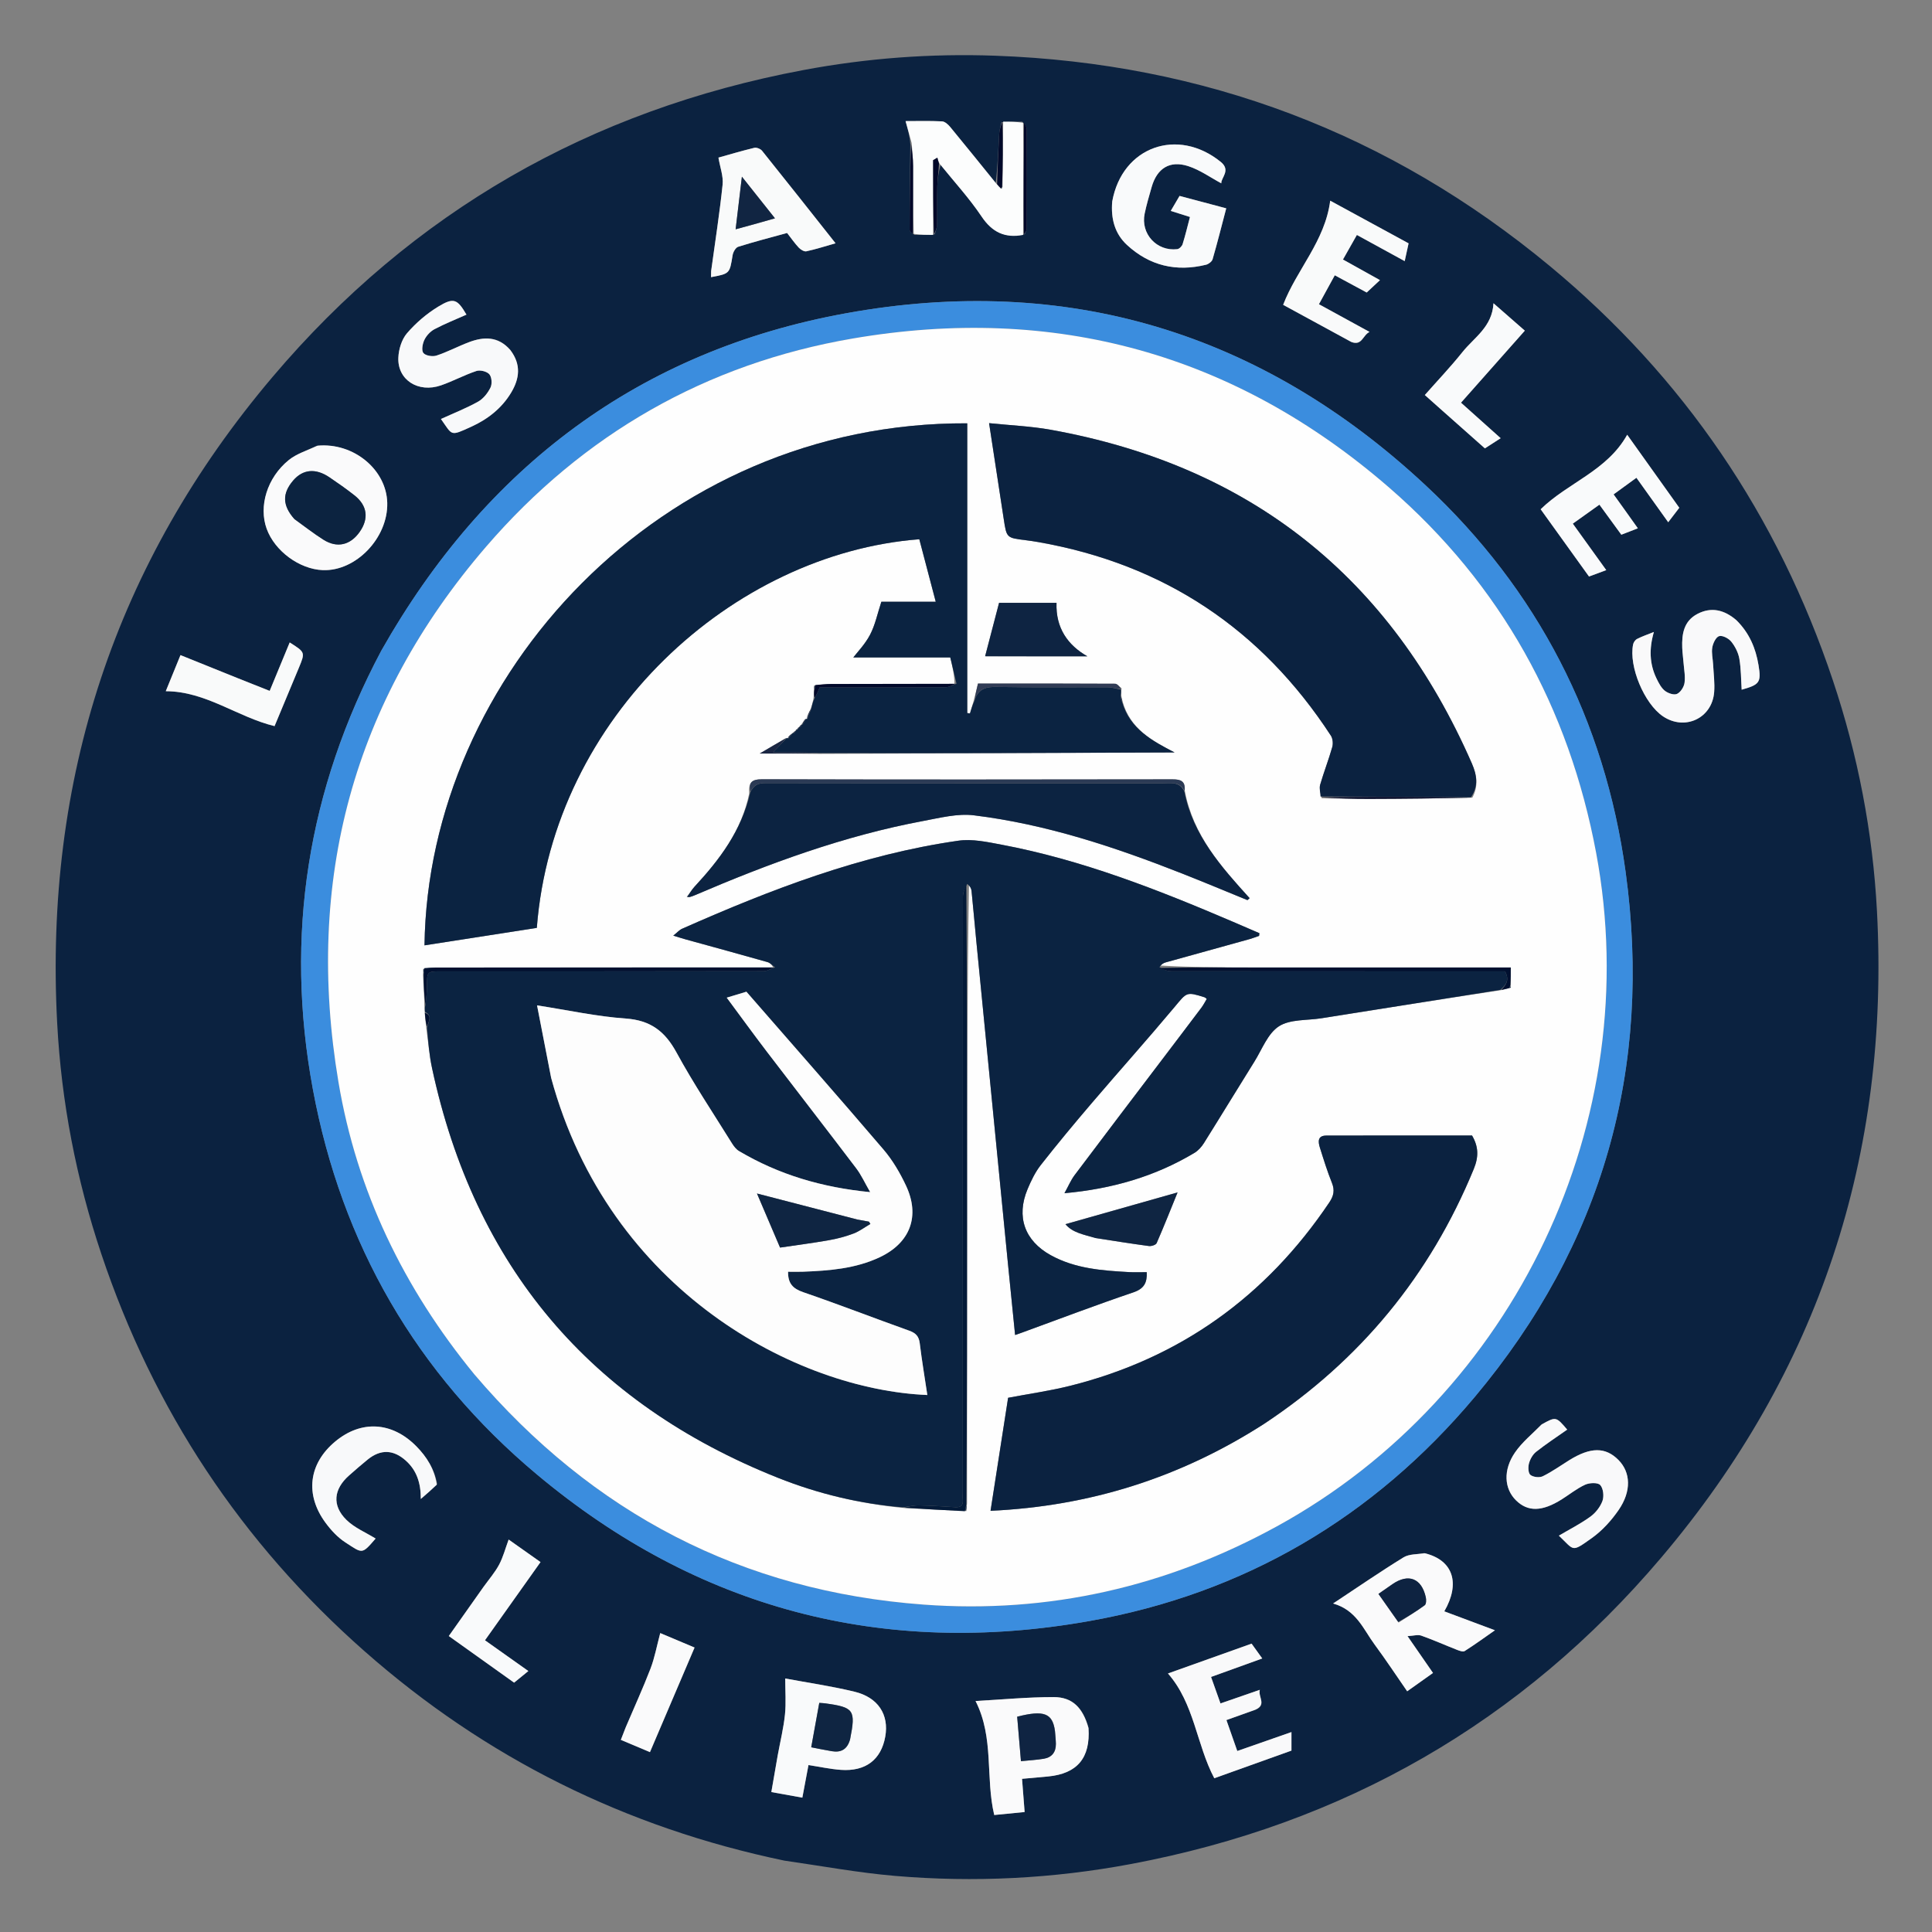 <svg version="1.1" id="Layer_1" xmlns="http://www.w3.org/2000/svg" xmlns:xlink="http://www.w3.org/1999/xlink" x="0px" y="0px" width="100%" viewBox="0 0 905 905" enable-background="new 0 0 905 905" xml:space="preserve">

<rect x="0" y="0" width="905" height="905" fill="#808080" stroke="none"/>

<path fill="#CE0E2D" opacity="1" stroke="none" d=" M3,687   C3,458.876 3,231.252 3,3.314   C302.952,3.314 602.662,3.314 902.686,3.314   C902.686,302.952 902.686,602.661 902.686,902.685   C603.048,902.685 303.339,902.685 3,902.685   C3,831.006 3,759.253 3,687  M367.851,871.68   C384.989,874.08 402.061,877.254 419.279,878.721   C456.294,881.876 493.169,880.022 529.736,873.163   C629.431,854.462 712.779,806.781 778.233,729.537   C852.085,642.383 885.274,540.941 879.219,426.771   C877.258,389.797 870.299,353.737 858.556,318.67   C832.737,241.572 788.709,176.658 726.147,124.763   C650.857,62.312 563.959,29.621 466.197,26.099   C435.977,25.011 405.943,27.25 376.189,32.843   C276.504,51.582 193.164,99.266 127.717,176.519   C53.87,263.687 20.719,365.139 26.786,479.303   C28.75,516.277 35.73,552.33 47.468,587.4   C71.913,660.432 113.003,722.571 170.787,773.5   C227.5,823.485 293.007,856.053 367.851,871.68  z" data-index="1" style="opacity: 1; stroke-width: 2px; stroke: rgb(13, 153, 255); visibility: hidden;"/>
<path fill="#0B2240" opacity="1" stroke="none" d=" M367.441,871.57   C293.007,856.053 227.5,823.485 170.787,773.5   C113.003,722.571 71.913,660.432 47.468,587.4   C35.73,552.33 28.75,516.277 26.786,479.303   C20.719,365.139 53.87,263.687 127.717,176.519   C193.164,99.266 276.504,51.582 376.189,32.843   C405.943,27.25 435.977,25.011 466.197,26.099   C563.959,29.621 650.857,62.312 726.147,124.763   C788.709,176.658 832.737,241.572 858.556,318.67   C870.299,353.737 877.258,389.797 879.219,426.771   C885.274,540.941 852.085,642.383 778.233,729.537   C712.779,806.781 629.431,854.462 529.736,873.163   C493.169,880.022 456.294,881.876 419.279,878.721   C402.061,877.254 384.989,874.08 367.441,871.57  M437.857,109.752   C438.237,108.247 438.913,106.748 438.945,105.236   C439.074,99.246 438.886,93.248 439.047,87.26   C439.14,83.82 439.678,80.393 440.626,77.245   C447.068,85.257 454.076,92.89 459.781,101.396   C464.747,108.801 470.741,111.69 479.971,109.736   C480.311,108.877 480.945,108.019 480.949,107.158   C481.012,91.602 481.028,76.047 480.945,60.492   C480.939,59.357 480.104,58.226 478.79,56.992   C475.832,56.991 472.875,56.989 469.149,57.226   C468.766,59.063 468.145,60.887 468.041,62.739   C467.609,70.489 467.332,78.248 466.404,85.694   C459.313,76.939 452.259,68.152 445.087,59.464   C444.125,58.298 442.599,56.918 441.272,56.851   C435.565,56.563 429.834,56.728 424.189,56.728   C425.235,60.492 426.138,63.743 426.427,67.566   C426.295,80.946 426.137,94.325 426.101,107.706   C426.099,108.437 427.102,109.172 428.462,110.04   C431.341,110.031 434.221,110.022 437.857,109.752  M178.489,305.013   C144.119,369.747 133.211,438.326 146.564,510.285   C160.001,582.699 195.021,643.392 251.461,690.642   C326.696,753.625 413.619,776.476 510.089,759.38   C582.775,746.499 643.448,710.864 690.863,654.314   C750.63,583.034 774.118,500.439 761.48,408.399   C751.717,337.295 720.284,276.295 667.782,227.327   C590.927,155.645 499.54,127.985 396.31,146.74   C299.46,164.336 227.34,218.713 178.489,305.013  M667.073,727.514   C663.839,728.129 660.083,727.895 657.463,729.507   C646.64,736.165 636.161,743.383 624.46,751.119   C635.45,754.244 638.668,763.263 643.897,770.333   C649.174,777.469 654.063,784.892 659.16,792.245   C663.51,789.154 667.291,786.469 671.252,783.655   C667.44,778.145 663.777,772.852 659.316,766.406   C662.093,766.26 664.14,765.599 665.753,766.168   C671.391,768.16 676.862,770.618 682.436,772.8   C683.59,773.251 685.302,773.895 686.09,773.396   C690.773,770.429 695.26,767.153 700.27,763.663   C691.776,760.489 684.189,757.653 676.548,754.798   C684.199,741.53 680.65,730.814 667.073,727.514  M148.367,208.825   C143.956,211.01 138.97,212.488 135.244,215.517   C125.064,223.793 121.115,237.194 124.911,247.682   C128.678,258.092 140.237,266.624 151.165,267.061   C166.699,267.683 181.766,251.997 181.399,235.582   C181.052,220.021 165.669,207.185 148.367,208.825  M520.966,94.736   C520.314,102.446 522.182,109.458 527.928,114.759   C538.493,124.505 551.004,127.434 564.931,124.01   C566.129,123.716 567.699,122.523 568.015,121.435   C570.27,113.649 572.244,105.782 574.401,97.589   C566.828,95.574 559.687,93.673 552.533,91.77   C551.043,94.31 549.812,96.408 548.411,98.797   C551.592,99.802 554.375,100.682 557.411,101.642   C556.23,106.108 555.242,110.298 553.953,114.393   C553.648,115.361 552.397,116.604 551.464,116.713   C541.84,117.84 534.207,109.507 536.193,100.042   C537.079,95.818 538.298,91.657 539.498,87.506   C541.998,78.858 547.938,75.031 556.549,77.803   C562.109,79.593 567.084,83.203 572.088,85.872   C571.88,83.294 576.736,79.807 571.832,75.835   C551.659,59.499 525.642,68.667 520.966,94.736  M509.836,809.092   C507.214,799.929 502.369,794.967 493.568,794.962   C481.382,794.955 469.195,796.133 456.974,796.805   C465.756,814.071 461.544,832.659 465.727,850.201   C470.385,849.743 475.084,849.281 479.959,848.801   C479.535,843.348 479.154,838.438 478.751,833.252   C483.075,832.861 487.022,832.525 490.964,832.144   C504.573,830.829 510.824,823.516 509.836,809.092  M364.232,822.633   C363.277,828.141 362.322,833.649 361.316,839.451   C366.454,840.377 371.108,841.216 375.84,842.069   C376.854,836.673 377.765,831.829 378.71,826.801   C384.067,827.619 388.953,828.702 393.892,829.053   C405.491,829.878 412.744,824.291 414.676,813.492   C416.509,803.243 411.393,795.12 400.252,792.432   C389.317,789.795 378.136,788.175 367.817,786.249   C367.817,792.111 368.259,797.656 367.701,803.098   C367.058,809.374 365.533,815.559 364.232,822.633  M333.062,127.387   C333.062,128.183 333.062,128.979 333.062,129.824   C341.883,128.196 341.788,128.181 343.169,119.569   C343.404,118.1 344.582,115.977 345.78,115.599   C353.334,113.22 361.016,111.248 368.693,109.132   C370.643,111.625 372.25,113.966 374.173,116.01   C375.035,116.926 376.68,117.945 377.709,117.721   C382.201,116.743 386.597,115.326 391.399,113.962   C379.726,99.221 368.416,84.878 356.981,70.637   C356.257,69.735 354.4,68.985 353.331,69.244   C347.246,70.715 341.242,72.514 336.539,73.83   C337.303,78.403 338.897,82.548 338.488,86.484   C337.098,99.868 335.001,113.179 333.062,127.387  M238.851,163.708   C233.363,157.461 226.647,157.648 219.653,160.296   C214.528,162.237 209.645,164.857 204.454,166.563   C202.631,167.162 199.333,166.638 198.316,165.354   C197.344,164.128 197.923,160.982 198.81,159.162   C199.776,157.181 201.598,155.219 203.545,154.192   C208.405,151.629 213.547,149.6 218.507,147.388   C214.231,140.12 212.601,139.176 205.236,143.663   C199.815,146.966 194.763,151.312 190.629,156.123   C188.146,159.014 186.752,163.651 186.596,167.572   C186.181,177.999 195.95,184.192 206.579,180.51   C212.221,178.555 217.536,175.644 223.199,173.775   C224.943,173.199 228.105,173.997 229.243,175.336   C230.377,176.671 230.589,179.867 229.765,181.537   C228.499,184.108 226.4,186.784 223.949,188.15   C218.324,191.285 212.274,193.656 206.544,196.27   C212.081,204.025 210.654,204.489 220.798,199.868   C228.463,196.377 235.057,191.251 239.473,183.85   C243.349,177.352 244.236,170.769 238.851,163.708  M813.138,290.292   C807.69,285.668 801.656,284.153 795.118,287.575   C788.727,290.92 787.762,296.999 788.004,303.443   C788.091,305.77 788.431,308.087 788.608,310.413   C788.847,313.568 789.517,316.794 789.081,319.859   C788.805,321.796 787.213,324.294 785.537,325.055   C784.107,325.705 781.311,324.74 779.854,323.572   C778.136,322.194 776.987,319.937 775.979,317.872   C772.636,311.026 772.442,303.851 774.724,296.03   C771.666,297.264 769.174,298.106 766.857,299.29   C766.005,299.725 765.191,300.889 764.994,301.851   C762.888,312.134 770.203,329.619 778.976,335.543   C789.187,342.438 802.001,336.49 802.957,324.209   C803.29,319.928 802.691,315.571 802.47,311.251   C802.334,308.592 801.64,305.856 802.075,303.305   C802.416,301.306 803.778,298.423 805.289,297.977   C806.851,297.515 809.747,299.035 810.972,300.561   C812.783,302.817 814.263,305.735 814.754,308.567   C815.583,313.358 815.529,318.303 815.84,323.075   C824.244,320.708 825.081,319.694 823.732,311.553   C822.428,303.678 819.462,296.526 813.138,290.292  M721.92,667.391   C717.794,671.675 713.018,675.511 709.688,680.343   C704,688.596 704.609,697.359 710.147,702.81   C715.686,708.263 722.365,708.132 731.564,702.336   C735.224,700.03 738.648,697.237 742.542,695.464   C744.572,694.54 748.454,694.382 749.589,695.624   C751.029,697.2 751.429,700.873 750.642,703.052   C749.625,705.865 747.413,708.678 744.963,710.449   C740.287,713.828 735.078,716.469 730.216,719.342   C737.589,726.325 735.96,727.34 745.579,720.522   C750.476,717.051 754.792,712.287 758.215,707.312   C764.288,698.484 763.85,689.711 758.166,683.93   C752.089,677.748 745.039,677.777 735.029,684.021   C730.938,686.573 726.984,689.408 722.676,691.517   C721.127,692.276 718.191,691.943 716.873,690.883   C715.828,690.043 715.751,687.188 716.215,685.493   C716.759,683.504 717.974,681.322 719.564,680.068   C724.266,676.359 729.295,673.067 734.118,669.666   C728.868,663.521 728.868,663.521 721.92,667.391  M588.36,800.786   C593.471,798.485 589.231,794.897 590.131,791.555   C583.64,793.803 577.761,795.839 571.706,797.935   C570.16,793.592 568.783,789.725 567.289,785.527   C575.353,782.617 583.119,779.814 591.269,776.872   C589.433,774.317 587.845,772.107 586.276,769.924   C572.829,774.721 559.867,779.346 547.104,783.9   C559.529,798.096 560.401,817.068 568.801,832.976   C580.848,828.661 593.011,824.304 604.948,820.029   C604.948,817.022 604.948,814.407 604.948,811.348   C596.272,814.378 588.02,817.261 579.572,820.212   C577.807,815.181 576.181,810.548 574.488,805.727   C579.184,804.036 583.394,802.521 588.36,800.786  M633.258,160.31   C638.033,162.109 638.329,157 641.52,155.483   C633.315,150.991 625.646,146.792 617.82,142.507   C620.404,137.788 622.781,133.446 625.245,128.948   C630.438,131.75 635.37,134.411 640.205,137.02   C642.284,135.076 644.185,133.298 646.41,131.218   C640.405,127.874 634.814,124.761 629.08,121.568   C631.343,117.573 633.429,113.888 635.597,110.059   C643.257,114.25 650.451,118.187 657.999,122.318   C658.687,119.17 659.239,116.638 659.818,113.989   C647.282,107.167 635.027,100.497 623.107,94.01   C620.668,112.986 607.396,126.258 601.062,142.794   C611.593,148.535 622.088,154.256 633.258,160.31  M760.464,238.014   C758.947,235.899 757.43,233.784 755.851,231.583   C759.576,228.871 762.929,226.43 766.546,223.798   C771.505,230.736 776.362,237.532 781.434,244.629   C783.447,242.001 785.037,239.926 786.623,237.856   C778.304,226.195 770.246,214.898 762.22,203.646   C752.819,220.564 734.429,226.074 721.684,238.552   C729.19,248.991 736.733,259.483 744.334,270.057   C747.086,269.036 749.521,268.132 752.413,267.059   C747.052,259.614 741.965,252.548 736.743,245.294   C741.051,242.219 745.065,239.354 749.209,236.396   C752.77,241.282 756.077,245.819 759.47,250.474   C762.153,249.431 764.536,248.505 767.209,247.467   C764.919,244.251 762.903,241.42 760.464,238.014  M204.761,695.135   C203.511,688.163 199.92,682.453 195.048,677.504   C183.653,665.932 169.169,665.11 157.002,675.262   C144.567,685.637 142.743,700.139 152.548,713.383   C155.083,716.808 158.168,720.148 161.702,722.448   C169.912,727.79 169.416,728.263 175.95,720.7   C171.413,717.878 166.044,715.684 162.232,711.915   C155.413,705.174 156.284,697.533 163.503,691.161   C166.373,688.627 169.258,686.105 172.23,683.693   C178.323,678.749 184.355,678.989 190.192,684.285   C195.149,688.783 197.126,694.563 197.126,702.158   C200.043,699.632 202.251,697.721 204.761,695.135  M675.894,192.586   C682.453,198.403 689.012,204.219 695.564,210.029   C698.115,208.384 700.313,206.967 702.951,205.266   C696.626,199.603 690.601,194.208 684.374,188.632   C694.458,177.249 704.325,166.112 714.268,154.888   C709.318,150.56 704.779,146.592 699.587,142.053   C699.002,153.145 690.528,158.063 685.053,164.919   C679.51,171.86 673.36,178.317 667.425,185.044   C670.406,187.696 672.887,189.904 675.894,192.586  M111.03,317.54   C102.283,314.017 93.537,310.495 84.543,306.873   C82.101,312.862 79.819,318.457 77.651,323.773   C96.579,323.861 111.152,335.89 128.61,340.127   C132.361,331.13 136.198,321.961 140.007,312.781   C143.003,305.561 142.987,305.554 135.702,300.945   C132.604,308.443 129.53,315.884 126.329,323.63   C121.256,321.62 116.496,319.734 111.03,317.54  M226.216,743.706   C220.956,751.161 215.696,758.615 210.228,766.364   C220.555,773.734 230.643,780.934 240.82,788.198   C243.101,786.339 245.128,784.688 247.493,782.76   C240.596,777.87 234.023,773.21 227.174,768.354   C235.94,756.011 244.534,743.912 253.195,731.717   C247.734,727.86 242.776,724.358 238.265,721.172   C236.702,725.401 235.679,729.395 233.794,732.929   C231.854,736.566 229.072,739.755 226.216,743.706  M292.992,809.444   C292.292,811.232 291.592,813.02 290.819,814.993   C295.568,816.997 299.923,818.834 304.453,820.745   C311.498,804.23 318.327,788.222 325.354,771.75   C319.479,769.276 313.866,766.912 309.274,764.978   C307.654,771.035 306.675,776.527 304.711,781.641   C301.199,790.789 297.095,799.709 292.992,809.444  z" data-index="2" style="opacity: 1;"/>
<path fill="#3B8DDE" opacity="1" stroke="none" d=" M178.666,304.688   C227.34,218.713 299.46,164.336 396.31,146.74   C499.54,127.985 590.927,155.645 667.782,227.327   C720.284,276.295 751.717,337.295 761.48,408.399   C774.118,500.439 750.63,583.034 690.863,654.314   C643.448,710.864 582.775,746.499 510.089,759.38   C413.619,776.476 326.696,753.625 251.461,690.642   C195.021,643.392 160.001,582.699 146.564,510.285   C133.211,438.326 144.119,369.747 178.666,304.688  M222.439,644.06   C277.667,708.921 347.674,745.376 432.648,751.638   C491.232,755.955 546.47,743.302 598.105,714.99   C709.76,653.767 771.105,524.672 747.673,399.5   C734.937,331.471 703.07,273.834 650.817,228.489   C578.307,165.565 493.792,142.378 399.345,158.587   C330.774,170.356 273.091,203.404 227.692,256.098   C165.285,328.532 142.729,412.758 158.542,506.863   C167.135,558.007 189.105,603.409 222.439,644.06  z" data-index="3" style="opacity: 1;"/>
<path fill="#FAFAFB" opacity="1" stroke="none" d=" M667.462,727.587   C680.65,730.814 684.199,741.53 676.548,754.798   C684.189,757.653 691.776,760.489 700.27,763.663   C695.26,767.153 690.773,770.429 686.09,773.396   C685.302,773.895 683.59,773.251 682.436,772.8   C676.862,770.618 671.391,768.16 665.753,766.168   C664.14,765.599 662.093,766.26 659.316,766.406   C663.777,772.852 667.44,778.145 671.252,783.655   C667.291,786.469 663.51,789.154 659.16,792.245   C654.063,784.892 649.174,777.469 643.897,770.333   C638.668,763.263 635.45,754.244 624.46,751.119   C636.161,743.383 646.64,736.165 657.463,729.507   C660.083,727.895 663.839,728.129 667.462,727.587  M655.14,760.055   C659.248,757.383 663.441,754.828 667.384,751.931   C668.098,751.406 668.147,749.4 667.886,748.215   C665.922,739.313 659.762,736.917 652.287,742.046   C650.144,743.517 648.02,745.014 645.705,746.625   C648.883,751.12 651.835,755.296 655.14,760.055  z" data-index="4"/>
<path fill="#FCFDFD" opacity="1" stroke="none" d=" M479.246,110.045   C470.741,111.69 464.747,108.801 459.781,101.396   C454.076,92.89 447.068,85.257 440.144,76.698   C439.468,75.387 439.274,74.623 439.08,73.858   C438.42,74.249 437.76,74.639 437.1,75.029   C437.1,86.691 437.1,98.352 437.1,110.014   C434.221,110.022 431.341,110.031 428.024,109.544   C427.641,98.63 427.759,88.21 427.714,77.791   C427.698,74.191 427.278,70.594 427.042,66.995   C426.138,63.743 425.235,60.492 424.189,56.728   C429.834,56.728 435.565,56.563 441.272,56.851   C442.599,56.918 444.125,58.298 445.087,59.464   C452.259,68.152 459.313,76.939 466.772,86.132   C467.677,87.089 468.214,87.609 468.856,88.346   C469.149,88.361 469.337,88.158 469.606,87.591   C469.763,77.147 469.84,67.067 469.917,56.988   C472.875,56.989 475.832,56.991 479.229,57.505   C479.527,75.36 479.387,92.703 479.246,110.045  z" data-index="5"/>
<path fill="#FAFAFB" opacity="1" stroke="none" d=" M148.776,208.764   C165.669,207.185 181.052,220.021 181.399,235.582   C181.766,251.997 166.699,267.683 151.165,267.061   C140.237,266.624 128.678,258.092 124.911,247.682   C121.115,237.194 125.064,223.793 135.244,215.517   C138.97,212.488 143.956,211.01 148.776,208.764  M138.123,243.317   C142.588,246.508 146.915,249.918 151.551,252.838   C157.936,256.859 164.118,255.36 168.481,249.154   C172.863,242.919 172.081,236.8 166.043,232.04   C162.258,229.055 158.297,226.279 154.302,223.577   C147.843,219.21 141.864,219.8 137.343,225.074   C132.158,231.124 132.223,236.736 138.123,243.317  z" data-index="6"/>
<path fill="#F9FAFB" opacity="1" stroke="none" d=" M521.002,94.288   C525.642,68.667 551.659,59.499 571.832,75.835   C576.736,79.807 571.88,83.294 572.088,85.872   C567.084,83.203 562.109,79.593 556.549,77.803   C547.938,75.031 541.998,78.858 539.498,87.506   C538.298,91.657 537.079,95.818 536.193,100.042   C534.207,109.507 541.84,117.84 551.464,116.713   C552.397,116.604 553.648,115.361 553.953,114.393   C555.242,110.298 556.23,106.108 557.411,101.642   C554.375,100.682 551.592,99.802 548.411,98.797   C549.812,96.408 551.043,94.31 552.533,91.77   C559.687,93.673 566.828,95.574 574.401,97.589   C572.244,105.782 570.27,113.649 568.015,121.435   C567.699,122.523 566.129,123.716 564.931,124.01   C551.004,127.434 538.493,124.505 527.928,114.759   C522.182,109.458 520.314,102.446 521.002,94.288  z" data-index="7"/>
<path fill="#FAFAFB" opacity="1" stroke="none" d=" M509.894,809.522   C510.824,823.516 504.573,830.829 490.964,832.144   C487.022,832.525 483.075,832.861 478.751,833.252   C479.154,838.438 479.535,843.348 479.959,848.801   C475.084,849.281 470.385,849.743 465.727,850.201   C461.544,832.659 465.756,814.071 456.974,796.805   C469.195,796.133 481.382,794.955 493.568,794.962   C502.369,794.967 507.214,799.929 509.894,809.522  M494.158,810.585   C493.03,802.485 489.001,800.962 476.474,804.146   C477.051,810.937 477.633,817.792 478.243,824.976   C482.077,824.586 485.528,824.402 488.917,823.846   C492.72,823.221 494.643,820.738 494.601,816.879   C494.581,815.061 494.345,813.246 494.158,810.585  z" data-index="8"/>
<path fill="#F9FAFB" opacity="1" stroke="none" d=" M364.311,822.209   C365.533,815.559 367.058,809.374 367.701,803.098   C368.259,797.656 367.817,792.111 367.817,786.249   C378.136,788.175 389.317,789.795 400.252,792.432   C411.393,795.12 416.509,803.243 414.676,813.492   C412.744,824.291 405.491,829.878 393.892,829.053   C388.953,828.702 384.067,827.619 378.71,826.801   C377.765,831.829 376.854,836.673 375.84,842.069   C371.108,841.216 366.454,840.377 361.316,839.451   C362.322,833.649 363.277,828.141 364.311,822.209  M398.256,814.52   C400.924,800.984 400.066,799.763 386.526,797.897   C385.742,797.789 384.946,797.769 383.77,797.678   C382.502,804.676 381.275,811.445 379.999,818.485   C383.512,819.153 386.579,819.797 389.666,820.309   C393.846,821.004 396.835,819.579 398.256,814.52  z" data-index="9"/>
<path fill="#F9FAFA" opacity="1" stroke="none" d=" M333.118,126.953   C335.001,113.179 337.098,99.868 338.488,86.484   C338.897,82.548 337.303,78.403 336.539,73.83   C341.242,72.514 347.246,70.715 353.331,69.244   C354.4,68.985 356.257,69.735 356.981,70.637   C368.416,84.878 379.726,99.221 391.399,113.962   C386.597,115.326 382.201,116.743 377.709,117.721   C376.68,117.945 375.035,116.926 374.173,116.01   C372.25,113.966 370.643,111.625 368.693,109.132   C361.016,111.248 353.334,113.22 345.78,115.599   C344.582,115.977 343.404,118.1 343.169,119.569   C341.788,128.181 341.883,128.196 333.062,129.824   C333.062,128.979 333.062,128.183 333.118,126.953  M353.456,104.99   C356.438,104.141 359.42,103.292 363.015,102.269   C357.871,95.793 353.06,89.736 347.524,82.766   C346.449,91.776 345.547,99.342 344.586,107.405   C347.871,106.492 350.264,105.828 353.456,104.99  z" data-index="10"/>
<path fill="#F8F9FA" opacity="1" stroke="none" d=" M239.074,164.003   C244.236,170.769 243.349,177.352 239.473,183.85   C235.057,191.251 228.463,196.377 220.798,199.868   C210.654,204.489 212.081,204.025 206.544,196.27   C212.274,193.656 218.324,191.285 223.949,188.15   C226.4,186.784 228.499,184.108 229.765,181.537   C230.589,179.867 230.377,176.671 229.243,175.336   C228.105,173.997 224.943,173.199 223.199,173.775   C217.536,175.644 212.221,178.555 206.579,180.51   C195.95,184.192 186.181,177.999 186.596,167.572   C186.752,163.651 188.146,159.014 190.629,156.123   C194.763,151.312 199.815,146.966 205.236,143.663   C212.601,139.176 214.231,140.12 218.507,147.388   C213.547,149.6 208.405,151.629 203.545,154.192   C201.598,155.219 199.776,157.181 198.81,159.162   C197.923,160.982 197.344,164.128 198.316,165.354   C199.333,166.638 202.631,167.162 204.454,166.563   C209.645,164.857 214.528,162.237 219.653,160.296   C226.647,157.648 233.363,157.461 239.074,164.003  z" data-index="11"/>
<path fill="#F9F9FA" opacity="1" stroke="none" d=" M813.399,290.542   C819.462,296.526 822.428,303.678 823.732,311.553   C825.081,319.694 824.244,320.708 815.84,323.075   C815.529,318.303 815.583,313.358 814.754,308.567   C814.263,305.735 812.783,302.817 810.972,300.561   C809.747,299.035 806.851,297.515 805.289,297.977   C803.778,298.423 802.416,301.306 802.075,303.305   C801.64,305.856 802.334,308.592 802.47,311.251   C802.691,315.571 803.29,319.928 802.957,324.209   C802.001,336.49 789.187,342.438 778.976,335.543   C770.203,329.619 762.888,312.134 764.994,301.851   C765.191,300.889 766.005,299.725 766.857,299.29   C769.174,298.106 771.666,297.264 774.724,296.03   C772.442,303.851 772.636,311.026 775.979,317.872   C776.987,319.937 778.136,322.194 779.854,323.572   C781.311,324.74 784.107,325.705 785.537,325.055   C787.213,324.294 788.805,321.796 789.081,319.859   C789.517,316.794 788.847,313.568 788.608,310.413   C788.431,308.087 788.091,305.77 788.004,303.443   C787.762,296.999 788.727,290.92 795.118,287.575   C801.656,284.153 807.69,285.668 813.399,290.542  z" data-index="12"/>
<path fill="#F9F9FA" opacity="1" stroke="none" d=" M722.221,667.198   C728.868,663.521 728.868,663.521 734.118,669.666   C729.295,673.067 724.266,676.359 719.564,680.068   C717.974,681.322 716.759,683.504 716.215,685.493   C715.751,687.188 715.828,690.043 716.873,690.883   C718.191,691.943 721.127,692.276 722.676,691.517   C726.984,689.408 730.938,686.573 735.029,684.021   C745.039,677.777 752.089,677.748 758.166,683.93   C763.85,689.711 764.288,698.484 758.215,707.312   C754.792,712.287 750.476,717.051 745.579,720.522   C735.96,727.34 737.589,726.325 730.216,719.342   C735.078,716.469 740.287,713.828 744.963,710.449   C747.413,708.678 749.625,705.865 750.642,703.052   C751.429,700.873 751.029,697.2 749.589,695.624   C748.454,694.382 744.572,694.54 742.542,695.464   C738.648,697.237 735.224,700.03 731.564,702.336   C722.365,708.132 715.686,708.263 710.147,702.81   C704.609,697.359 704,688.596 709.688,680.343   C713.018,675.511 717.794,671.675 722.221,667.198  z" data-index="13"/>
<path fill="#F9F9FA" opacity="1" stroke="none" d=" M587.982,800.896   C583.394,802.521 579.184,804.036 574.488,805.727   C576.181,810.548 577.807,815.181 579.572,820.212   C588.02,817.261 596.272,814.378 604.948,811.348   C604.948,814.407 604.948,817.022 604.948,820.029   C593.011,824.304 580.848,828.661 568.801,832.976   C560.401,817.068 559.529,798.096 547.104,783.9   C559.867,779.346 572.829,774.721 586.276,769.924   C587.845,772.107 589.433,774.317 591.269,776.872   C583.119,779.814 575.353,782.617 567.289,785.527   C568.783,789.725 570.16,793.592 571.706,797.935   C577.761,795.839 583.64,793.803 590.131,791.555   C589.231,794.897 593.471,798.485 587.982,800.896  z" data-index="14"/>
<path fill="#F9FAFA" opacity="1" stroke="none" d=" M632.92,160.144   C622.088,154.256 611.593,148.535 601.062,142.794   C607.396,126.258 620.668,112.986 623.107,94.01   C635.027,100.497 647.282,107.167 659.818,113.989   C659.239,116.638 658.687,119.17 657.999,122.318   C650.451,118.187 643.257,114.25 635.597,110.059   C633.429,113.888 631.343,117.573 629.08,121.568   C634.814,124.761 640.405,127.874 646.41,131.218   C644.185,133.298 642.284,135.076 640.205,137.02   C635.37,134.411 630.438,131.75 625.245,128.948   C622.781,133.446 620.404,137.788 617.82,142.507   C625.646,146.792 633.315,150.991 641.52,155.483   C638.329,157 638.033,162.109 632.92,160.144  z" data-index="15"/>
<path fill="#F9FAFB" opacity="1" stroke="none" d=" M760.676,238.301   C762.903,241.42 764.919,244.251 767.209,247.467   C764.536,248.505 762.153,249.431 759.47,250.474   C756.077,245.819 752.77,241.282 749.209,236.396   C745.065,239.354 741.051,242.219 736.743,245.294   C741.965,252.548 747.052,259.614 752.413,267.059   C749.521,268.132 747.086,269.036 744.334,270.057   C736.733,259.483 729.19,248.991 721.684,238.552   C734.429,226.074 752.819,220.564 762.22,203.646   C770.246,214.898 778.304,226.195 786.623,237.856   C785.037,239.926 783.447,242.001 781.434,244.629   C776.362,237.532 771.505,230.736 766.546,223.798   C762.929,226.43 759.576,228.871 755.851,231.583   C757.43,233.784 758.947,235.899 760.676,238.301  z" data-index="16"/>
<path fill="#F8F9FA" opacity="1" stroke="none" d=" M204.61,695.472   C202.251,697.721 200.043,699.632 197.126,702.158   C197.126,694.563 195.149,688.783 190.192,684.285   C184.355,678.989 178.323,678.749 172.23,683.693   C169.258,686.105 166.373,688.627 163.503,691.161   C156.284,697.533 155.413,705.174 162.232,711.915   C166.044,715.684 171.413,717.878 175.95,720.7   C169.416,728.263 169.912,727.79 161.702,722.448   C158.168,720.148 155.083,716.808 152.548,713.383   C142.743,700.139 144.567,685.637 157.002,675.262   C169.169,665.11 183.653,665.932 195.048,677.504   C199.92,682.453 203.511,688.163 204.61,695.472  z" data-index="17"/>
<path fill="#F9FAFB" opacity="1" stroke="none" d=" M675.631,192.349   C672.887,189.904 670.406,187.696 667.425,185.044   C673.36,178.317 679.51,171.86 685.053,164.919   C690.528,158.063 699.002,153.145 699.587,142.053   C704.779,146.592 709.318,150.56 714.268,154.888   C704.325,166.112 694.458,177.249 684.374,188.632   C690.601,194.208 696.626,199.603 702.951,205.266   C700.313,206.967 698.115,208.384 695.564,210.029   C689.012,204.219 682.453,198.403 675.631,192.349  z" data-index="18"/>
<path fill="#F9FAFA" opacity="1" stroke="none" d=" M111.383,317.694   C116.496,319.734 121.256,321.62 126.329,323.63   C129.53,315.884 132.604,308.443 135.702,300.945   C142.987,305.554 143.003,305.561 140.007,312.781   C136.198,321.961 132.361,331.13 128.61,340.127   C111.152,335.89 96.579,323.861 77.651,323.773   C79.819,318.457 82.101,312.862 84.543,306.873   C93.537,310.495 102.283,314.017 111.383,317.694  z" data-index="19" style="opacity: 1;"/>
<path fill="#F9FAFB" opacity="1" stroke="none" d=" M226.438,743.423   C229.072,739.755 231.854,736.566 233.794,732.929   C235.679,729.395 236.702,725.401 238.265,721.172   C242.776,724.358 247.734,727.86 253.195,731.717   C244.534,743.912 235.94,756.011 227.174,768.354   C234.023,773.21 240.596,777.87 247.493,782.76   C245.128,784.688 243.101,786.339 240.82,788.198   C230.643,780.934 220.555,773.734 210.228,766.364   C215.696,758.615 220.956,751.161 226.438,743.423  z" data-index="20"/>
<path fill="#FAFAFB" opacity="1" stroke="none" d=" M293.115,809.084   C297.095,799.709 301.199,790.789 304.711,781.641   C306.675,776.527 307.654,771.035 309.274,764.978   C313.866,766.912 319.479,769.276 325.354,771.75   C318.327,788.222 311.498,804.23 304.453,820.745   C299.923,818.834 295.568,816.997 290.819,814.993   C291.592,813.02 292.292,811.232 293.115,809.084  z" data-index="21"/>
<path fill="#000729" opacity="1" stroke="none" d=" M426.734,67.28   C427.278,70.594 427.698,74.191 427.714,77.791   C427.759,88.21 427.641,98.63 427.612,109.477   C427.102,109.172 426.099,108.437 426.101,107.706   C426.137,94.325 426.295,80.946 426.734,67.28  z" data-index="22"/>
<path fill="#01092A" opacity="1" stroke="none" d=" M468.752,88.129   C468.214,87.609 467.677,87.089 467.069,86.286   C467.332,78.248 467.609,70.489 468.041,62.739   C468.145,60.887 468.766,59.063 469.533,57.107   C469.84,67.067 469.763,77.147 469.403,87.592   C469.12,87.957 468.752,88.129 468.752,88.129  z" data-index="23"/>
<path fill="#000729" opacity="1" stroke="none" d=" M479.609,109.89   C479.387,92.703 479.527,75.36 479.661,57.556   C480.104,58.226 480.939,59.357 480.945,60.492   C481.028,76.047 481.012,91.602 480.949,107.158   C480.945,108.019 480.311,108.877 479.609,109.89  z" data-index="24"/>
<path fill="#010728" opacity="1" stroke="none" d=" M437.479,109.883   C437.1,98.352 437.1,86.691 437.1,75.029   C437.76,74.639 438.42,74.249 439.08,73.858   C439.274,74.623 439.468,75.387 439.839,76.555   C439.678,80.393 439.14,83.82 439.047,87.26   C438.886,93.248 439.074,99.246 438.945,105.236   C438.913,106.748 438.237,108.247 437.479,109.883  z" data-index="25"/>
<path fill="#FEFEFE" opacity="1" stroke="none" d=" M222.205,643.791   C189.105,603.409 167.135,558.007 158.542,506.863   C142.729,412.758 165.285,328.532 227.692,256.098   C273.091,203.404 330.774,170.356 399.345,158.587   C493.792,142.378 578.307,165.565 650.817,228.489   C703.07,273.834 734.937,331.471 747.673,399.5   C771.105,524.672 709.76,653.767 598.105,714.99   C546.47,743.302 491.232,755.955 432.648,751.638   C347.674,745.376 277.667,708.921 222.205,643.791  M372.035,342.742   C371.876,342.843 371.769,342.983 371.394,343.262   C371.394,343.262 371.196,343.534 370.703,343.788   C370.016,344.391 369.328,344.993 368.997,345.972   C368.874,345.85 368.752,345.728 367.976,345.852   C364.106,348.128 360.236,350.405 355.855,352.982   C365.555,352.982 374.273,352.982 383.918,353.135   C439.165,352.912 494.412,352.689 550.207,352.464   C539.768,347.075 529.327,341.433 525.796,328.404   C525.569,327.59 525.341,326.776 525.221,325.233   C525.184,324.499 525.147,323.765 525.379,322.434   C524.375,321.687 523.375,320.293 522.366,320.287   C501.068,320.161 479.769,320.192 458.11,320.192   C457.454,322.925 456.842,325.478 455.946,328.781   C455.415,330.583 454.883,332.386 454.352,334.188   C453.93,334.13 453.507,334.073 453.085,334.015   C453.085,288.771 453.085,243.526 453.085,198.293   C309.199,197.623 200.485,317.054 198.845,442.828   C216.44,440.09 233.991,437.359 251.458,434.641   C259.107,335.593 343.326,259.319 430.63,252.6   C433.145,262.167 435.671,271.776 438.325,281.871   C429.27,281.871 420.678,281.871 412.854,281.871   C411.018,287.441 409.968,292.72 407.576,297.296   C405.216,301.811 401.496,305.615 399.717,307.96   C413.048,307.96 428.929,307.96 445.134,307.96   C446.055,311.846 447.05,316.044 447.11,320.368   C427.845,320.37 408.579,320.354 389.314,320.396   C386.868,320.401 384.423,320.711 381.351,321.087   C381.345,321.717 381.34,322.348 381.204,323.769   C381.226,324.834 381.249,325.9 380.973,327.65   C380.647,329.1 380.321,330.55 379.545,332.477   C378.886,333.854 378.227,335.23 377.91,336.965   C377.91,336.965 377.547,336.628 377.078,336.945   C376.555,337.723 376.031,338.501 375.303,339.455   C375.303,339.455 375.205,339.707 374.936,339.817   C374.768,339.937 374.668,340.098 374.413,340.433   C374.413,340.433 374.288,340.659 373.967,340.803   C373.766,340.949 373.644,341.144 373.48,341.503   C373.48,341.503 373.369,341.626 373.034,341.751   C372.823,341.887 372.686,342.077 372.416,342.448   C372.416,342.448 372.29,342.657 372.035,342.742  M198.219,453.889   C198.248,454.583 198.277,455.277 198.149,456.876   C198.424,461.588 198.7,466.3 198.794,471.754   C198.894,472.506 198.994,473.259 198.966,474.835   C199.2,476.948 199.434,479.06 199.734,482.04   C200.598,488.14 201.09,494.32 202.38,500.328   C222.297,593.044 276.296,657.137 364.386,692.234   C383.145,699.709 402.74,704.43 423.709,706.409   C433.137,706.901 442.566,707.393 452.704,707.798   C452.742,706.874 452.78,705.949 452.987,704.097   C452.993,657.997 452.995,611.896 453.006,565.796   C453.018,515.203 453.038,464.61 453.901,413.928   C454.31,415.045 454.971,416.136 455.089,417.282   C455.907,425.237 456.578,433.206 457.357,441.164   C462.275,491.4 467.204,541.635 472.14,591.869   C473.224,602.895 474.351,613.918 475.499,625.353   C476.913,624.861 477.823,624.556 478.724,624.228   C496.076,617.901 513.341,611.317 530.832,605.399   C535.965,603.663 537.377,600.853 537.167,595.916   C534.317,595.916 531.653,596.042 529.004,595.894   C516.333,595.19 503.672,594.292 492.224,587.981   C479.963,581.222 475.936,569.949 481.332,557.044   C482.989,553.08 484.925,549.058 487.553,545.706   C495.251,535.887 503.238,526.286 511.341,516.794   C524.204,501.728 537.426,486.965 550.143,471.778   C556.003,464.778 555.624,464.458 564.265,467.162   C564.539,467.248 564.754,467.521 565.278,467.922   C564.459,469.278 563.738,470.741 562.774,472.023   C556.572,480.273 550.317,488.483 544.08,496.706   C530.502,514.607 516.887,532.479 503.394,550.443   C501.594,552.839 500.412,555.7 498.62,558.931   C520.957,556.912 541.08,551.089 559.538,540.019   C561.289,538.969 562.83,537.239 563.929,535.487   C571.886,522.8 579.656,509.996 587.589,497.294   C591.186,491.534 593.853,484.115 599.07,480.75   C604.324,477.362 612.218,478.058 618.958,476.987   C646.908,472.546 674.859,468.113 703.682,463.727   C704.788,463.423 705.894,463.119 707.442,462.797   C707.442,462.797 707.692,462.434 707.692,462.434   C707.692,462.434 707.492,462.041 707.699,461.272   C707.699,458.662 707.699,456.052 707.699,453.205   C705.688,453.205 704.21,453.205 702.732,453.205   C664.459,453.205 626.186,453.221 587.912,453.198   C572.939,453.189 557.966,453.092 543.026,452.27   C544.007,451.779 544.94,451.114 545.977,450.825   C559.118,447.15 572.276,443.538 585.422,439.882   C586.901,439.471 588.332,438.884 589.785,438.379   C589.836,437.963 589.887,437.547 589.938,437.131   C585.739,435.32 581.545,433.497 577.34,431.699   C542.257,416.697 506.804,402.762 469.108,395.663   C462.477,394.414 455.443,392.875 448.93,393.807   C403.532,400.306 361.166,416.619 319.519,435.049   C318.192,435.637 317.15,436.871 315.379,438.276   C317.912,439.047 319.467,439.558 321.041,439.994   C333.873,443.54 346.72,447.032 359.524,450.673   C360.821,451.042 361.868,452.29 362.091,453.199   C309.482,453.202 256.873,453.202 204.263,453.22   C202.445,453.221 200.628,453.397 198.219,453.889  M323.163,420.281   C323.935,419.97 324.714,419.674 325.479,419.346   C360.12,404.49 395.374,391.473 432.575,384.544   C440.365,383.093 448.528,380.975 456.183,381.914   C490.113,386.073 522.349,396.808 554.022,409.296   C564.165,413.296 574.221,417.515 584.317,421.634   C584.665,421.335 585.013,421.037 585.362,420.739   C572.043,406.022 558.821,391.247 554.951,370.192   C555.34,365.929 553.206,365.061 549.257,365.068   C485.141,365.183 421.024,365.204 356.908,365.038   C352.116,365.026 350.548,366.59 350.928,371.771   C347.329,389.205 337.046,402.7 325.321,415.367   C324.04,416.751 323.09,418.442 321.678,420.112   C321.932,420.194 322.187,420.275 323.163,420.281  M689.681,373.658   C692.572,368.26 691.901,363.197 689.454,357.604   C651.369,270.552 585.833,218.188 492.234,201.322   C482.837,199.629 473.204,199.245 463.307,198.215   C465.711,213.922 467.965,228.563 470.189,243.208   C471.519,251.964 471.499,251.957 480.518,253.05   C482.501,253.29 484.479,253.589 486.446,253.936   C545.257,264.291 590.85,294.659 623.426,344.611   C624.322,345.984 624.521,348.351 624.058,349.973   C622.371,355.887 620.123,361.64 618.406,367.547   C617.913,369.243 618.497,371.253 619.082,373.902   C626.512,374.013 633.942,374.231 641.371,374.213   C657.24,374.173 673.108,374.011 689.681,373.658  M592.333,666.857   C637.204,637.129 669.868,597.427 690.351,547.595   C692.678,541.932 692.637,537.192 689.543,531.901   C666.887,531.901 644.079,531.867 621.271,531.931   C617.124,531.943 617.422,534.866 618.275,537.58   C620.019,543.131 621.745,548.708 623.913,554.099   C625.32,557.596 624.717,560.227 622.68,563.257   C593.082,607.271 552.822,636.225 501.298,649.147   C491.829,651.521 482.105,652.881 472.224,654.762   C469.526,672.119 466.802,689.648 463.996,707.702   C510.541,705.569 552.933,692.143 592.333,666.857  M470.868,307.437   C483.727,307.437 496.587,307.437 509.358,307.437   C500.225,302.259 494.462,294.165 494.902,282.379   C485.813,282.379 477.072,282.379 467.992,282.379   C465.9,290.391 463.78,298.511 461.459,307.397   C464.697,307.397 467.317,307.397 470.868,307.437  M513.507,579.992   C521.726,581.248 529.933,582.58 538.173,583.673   C539.345,583.829 541.434,583.155 541.806,582.302   C545.344,574.184 548.602,565.944 551.608,558.559   C534.302,563.462 516.723,568.443 499.086,573.441   C502.39,577.46 507.725,578.3 513.507,579.992  z" data-index="26" style="opacity: 1;"/>
<path fill="#0E2341" opacity="1" stroke="none" d=" M654.964,759.764   C651.835,755.296 648.883,751.12 645.705,746.625   C648.02,745.014 650.144,743.517 652.287,742.046   C659.762,736.917 665.922,739.313 667.886,748.215   C668.147,749.4 668.098,751.406 667.384,751.931   C663.441,754.828 659.248,757.383 654.964,759.764  z" data-index="27"/>
<path fill="#0B2240" opacity="1" stroke="none" d=" M468.856,88.346   C468.752,88.129 469.12,87.957 469.323,87.957   C469.337,88.158 469.149,88.361 468.856,88.346  z" data-index="28"/>
<path fill="#0C2340" opacity="1" stroke="none" d=" M137.837,243.084   C132.223,236.736 132.158,231.124 137.343,225.074   C141.864,219.8 147.843,219.21 154.302,223.577   C158.297,226.279 162.258,229.055 166.043,232.04   C172.081,236.8 172.863,242.919 168.481,249.154   C164.118,255.36 157.936,256.859 151.551,252.838   C146.915,249.918 142.588,246.508 137.837,243.084  z" data-index="29" style="opacity: 1;"/>
<path fill="#0F2442" opacity="1" stroke="none" d=" M494.182,811.007   C494.345,813.246 494.581,815.061 494.601,816.879   C494.643,820.738 492.72,823.221 488.917,823.846   C485.528,824.402 482.077,824.586 478.243,824.976   C477.633,817.792 477.051,810.937 476.474,804.146   C489.001,800.962 493.03,802.485 494.182,811.007  z" data-index="30"/>
<path fill="#0F2542" opacity="1" stroke="none" d=" M398.168,814.906   C396.835,819.579 393.846,821.004 389.666,820.309   C386.579,819.797 383.512,819.153 379.999,818.485   C381.275,811.445 382.502,804.676 383.77,797.678   C384.946,797.769 385.742,797.789 386.526,797.897   C400.066,799.763 400.924,800.984 398.168,814.906  z" data-index="31"/>
<path fill="#112542" opacity="1" stroke="none" d=" M353.056,105.077   C350.264,105.828 347.871,106.492 344.586,107.405   C345.547,99.342 346.449,91.776 347.524,82.766   C353.06,89.736 357.871,95.793 363.015,102.269   C359.42,103.292 356.438,104.141 353.056,105.077  z" data-index="32"/>
<path fill="#0B2341" opacity="1" stroke="none" d=" M363.03,453.129   C361.868,452.29 360.821,451.042 359.524,450.673   C346.72,447.032 333.873,443.54 321.041,439.994   C319.467,439.558 317.912,439.047 315.379,438.276   C317.15,436.871 318.192,435.637 319.519,435.049   C361.166,416.619 403.532,400.306 448.93,393.807   C455.443,392.875 462.477,394.414 469.108,395.663   C506.804,402.762 542.257,416.697 577.34,431.699   C581.545,433.497 585.739,435.32 589.938,437.131   C589.887,437.547 589.836,437.963 589.785,438.379   C588.332,438.884 586.901,439.471 585.422,439.882   C572.276,443.538 559.118,447.15 545.977,450.825   C544.94,451.114 544.007,451.779 543.118,453.043   C545.044,454.21 546.878,454.948 548.713,454.95   C599.039,455.013 649.365,455 699.691,455   C701.626,455 703.562,455 704.984,455   C707.363,459.32 705.183,461.531 702.81,463.677   C674.859,468.113 646.908,472.546 618.958,476.987   C612.218,478.058 604.324,477.362 599.07,480.75   C593.853,484.115 591.186,491.534 587.589,497.294   C579.656,509.996 571.886,522.8 563.929,535.487   C562.83,537.239 561.289,538.969 559.538,540.019   C541.08,551.089 520.957,556.912 498.62,558.931   C500.412,555.7 501.594,552.839 503.394,550.443   C516.887,532.479 530.502,514.607 544.08,496.706   C550.317,488.483 556.572,480.273 562.774,472.023   C563.738,470.741 564.459,469.278 565.278,467.922   C564.754,467.521 564.539,467.248 564.265,467.162   C555.624,464.458 556.003,464.778 550.143,471.778   C537.426,486.965 524.204,501.728 511.341,516.794   C503.238,526.286 495.251,535.887 487.553,545.706   C484.925,549.058 482.989,553.08 481.332,557.044   C475.936,569.949 479.963,581.222 492.224,587.981   C503.672,594.292 516.333,595.19 529.004,595.894   C531.653,596.042 534.317,595.916 537.167,595.916   C537.377,600.853 535.965,603.663 530.832,605.399   C513.341,611.317 496.076,617.901 478.724,624.228   C477.823,624.556 476.913,624.861 475.499,625.353   C474.351,613.918 473.224,602.895 472.14,591.869   C467.204,541.635 462.275,491.4 457.357,441.164   C456.578,433.206 455.907,425.237 455.089,417.282   C454.971,416.136 454.31,415.045 453.076,414.055   C451.834,416.17 451.051,418.159 451.05,420.147   C450.99,512.953 450.998,605.758 450.997,698.563   C450.997,699.896 450.905,701.236 451.011,702.561   C451.222,705.194 450.008,706.166 447.472,706.009   C441.851,705.663 436.228,705.263 430.6,705.166   C428.063,705.122 425.514,705.75 422.97,706.074   C402.74,704.43 383.145,699.709 364.386,692.234   C276.296,657.137 222.297,593.044 202.38,500.328   C201.09,494.32 200.598,488.14 200.031,481.371   C200.875,478.296 202.578,475.675 199.094,474.011   C198.994,473.259 198.894,472.506 199.193,471.098   C199.729,467.638 199.962,464.835 199.983,462.031   C200.035,455.004 199.997,455.002 206.897,455.002   C257.112,455.001 307.326,455.021 357.541,454.922   C359.372,454.919 361.2,453.753 363.03,453.129  M258.239,505.188   C285.36,604.996 373.412,650.956 434.384,653.458   C433.174,645.365 431.821,637.316 430.833,629.224   C430.434,625.954 428.975,624.432 425.925,623.341   C409.323,617.401 392.877,611.016 376.204,605.287   C371.358,603.622 369.056,601.137 369.152,595.714   C371.437,595.714 373.738,595.79 376.033,595.702   C388.391,595.228 400.707,594.298 412.101,588.917   C426.388,582.169 431.106,569.661 424.385,555.361   C421.582,549.396 418.126,543.49 413.863,538.5   C392.812,513.854 371.391,489.523 349.636,464.547   C347.677,465.138 344.386,466.132 340.421,467.329   C346.888,476.046 352.932,484.385 359.178,492.57   C373.11,510.826 387.203,528.96 401.079,547.258   C403.494,550.444 405.169,554.191 407.622,558.431   C385.024,556.233 364.796,550.229 346.163,539.188   C344.824,538.394 343.728,536.961 342.882,535.599   C334.107,521.467 324.828,507.603 316.886,493.013   C311.477,483.078 304.703,477.914 293.104,477.107   C279.596,476.167 266.228,473.213 251.569,470.942   C253.836,482.631 255.945,493.51 258.239,505.188  z" data-index="33" style="opacity: 1;"/>
<path fill="#0B2341" opacity="1" stroke="none" d=" M379.995,332   C380.321,330.55 380.647,329.1 381.477,327.203   C382.581,325.314 383.181,323.871 383.958,322.001   C385.595,322.001 387.393,322.001 389.19,322.001   C407.113,322.001 425.036,322.048 442.958,321.925   C444.658,321.913 446.35,320.828 448.045,320.242   C447.05,316.044 446.055,311.846 445.134,307.96   C428.929,307.96 413.048,307.96 399.717,307.96   C401.496,305.615 405.216,301.811 407.576,297.296   C409.968,292.72 411.018,287.441 412.854,281.871   C420.678,281.871 429.27,281.871 438.325,281.871   C435.671,271.776 433.145,262.167 430.63,252.6   C343.326,259.319 259.107,335.593 251.458,434.641   C233.991,437.359 216.44,440.09 198.845,442.828   C200.485,317.054 309.199,197.623 453.085,198.293   C453.085,243.526 453.085,288.771 453.085,334.015   C453.507,334.073 453.93,334.13 454.352,334.188   C454.883,332.386 455.415,330.583 456.426,328.308   C458.309,322.315 462.139,321.685 467.228,321.777   C484.443,322.088 501.666,321.857 518.886,321.945   C520.962,321.956 523.035,322.652 525.109,323.031   C525.147,323.765 525.184,324.499 524.934,325.791   C525.003,327.246 525.359,328.142 525.715,329.038   C529.327,341.433 539.768,347.075 550.207,352.464   C494.412,352.689 439.165,352.912 383.155,352.769   C375.861,352.404 369.329,352.404 362.091,352.404   C364.958,349.423 366.794,347.515 368.629,345.606   C368.752,345.728 368.874,345.85 369.181,345.869   C369.976,345.022 370.586,344.278 371.196,343.534   C371.196,343.534 371.394,343.262 371.755,343.332   C372.116,343.402 372.458,343.09 372.458,343.09   C372.458,343.09 372.29,342.657 372.29,342.657   C372.29,342.657 372.416,342.448 372.765,342.462   C373.199,342.193 373.284,341.91 373.369,341.626   C373.369,341.626 373.48,341.503 373.789,341.505   C374.161,341.225 374.225,340.942 374.288,340.659   C374.288,340.659 374.413,340.433 374.746,340.453   C375.08,340.472 375.41,340.134 375.41,340.134   C375.41,340.134 375.205,339.707 375.205,339.707   C375.205,339.707 375.303,339.455 375.757,339.468   C376.656,338.53 377.102,337.579 377.547,336.628   C377.547,336.628 377.91,336.965 378.081,336.796   C378.833,335.084 379.414,333.542 379.995,332  z" data-index="34" style="opacity: 1;"/>
<path fill="#0B2240" opacity="1" stroke="none" d=" M592.022,667.039   C552.933,692.143 510.541,705.569 463.996,707.702   C466.802,689.648 469.526,672.119 472.224,654.762   C482.105,652.881 491.829,651.521 501.298,649.147   C552.822,636.225 593.082,607.271 622.68,563.257   C624.717,560.227 625.32,557.596 623.913,554.099   C621.745,548.708 620.019,543.131 618.275,537.58   C617.422,534.866 617.124,531.943 621.271,531.931   C644.079,531.867 666.887,531.901 689.543,531.901   C692.637,537.192 692.678,541.932 690.351,547.595   C669.868,597.427 637.204,637.129 592.022,667.039  z" data-index="35"/>
<path fill="#0B2240" opacity="1" stroke="none" d=" M618.587,373.118   C618.497,371.253 617.913,369.243 618.406,367.547   C620.123,361.64 622.371,355.887 624.058,349.973   C624.521,348.351 624.322,345.984 623.426,344.611   C590.85,294.659 545.257,264.291 486.446,253.936   C484.479,253.589 482.501,253.29 480.518,253.05   C471.499,251.957 471.519,251.964 470.189,243.208   C467.965,228.563 465.711,213.922 463.307,198.215   C473.204,199.245 482.837,199.629 492.234,201.322   C585.833,218.188 651.369,270.552 689.454,357.604   C691.901,363.197 692.572,368.26 689.028,373.493   C665.112,373.258 641.849,373.188 618.587,373.118  z" data-index="36" style="opacity: 1;"/>
<path fill="#0C2341" opacity="1" stroke="none" d=" M554.855,371.02   C558.821,391.247 572.043,406.022 585.362,420.739   C585.013,421.037 584.665,421.335 584.317,421.634   C574.221,417.515 564.165,413.296 554.022,409.296   C522.349,396.808 490.113,386.073 456.183,381.914   C448.528,380.975 440.365,383.093 432.575,384.544   C395.374,391.473 360.12,404.49 325.479,419.346   C324.714,419.674 323.935,419.97 322.688,420.227   C322.214,420.173 321.987,419.99 321.987,419.99   C323.09,418.442 324.04,416.751 325.321,415.367   C337.046,402.7 347.329,389.205 351.396,371.289   C353.047,367.712 355.152,366.817 358.554,366.824   C420.436,366.949 482.318,366.91 544.201,366.927   C548.244,366.928 552.77,365.846 554.855,371.02  z" data-index="37"/>
<path fill="#0E2442" opacity="1" stroke="none" d=" M470.402,307.417   C467.317,307.397 464.697,307.397 461.459,307.397   C463.78,298.511 465.9,290.391 467.992,282.379   C477.072,282.379 485.813,282.379 494.902,282.379   C494.462,294.165 500.225,302.259 509.358,307.437   C496.587,307.437 483.727,307.437 470.402,307.417  z" data-index="38"/>
<path fill="#0F2542" opacity="1" stroke="none" d=" M513.102,579.922   C507.725,578.3 502.39,577.46 499.086,573.441   C516.723,568.443 534.302,563.462 551.608,558.559   C548.602,565.944 545.344,574.184 541.806,582.302   C541.434,583.155 539.345,583.829 538.173,583.673   C529.933,582.58 521.726,581.248 513.102,579.922  z" data-index="39"/>
<path fill="#031A38" opacity="1" stroke="none" d=" M423.34,706.241   C425.514,705.75 428.063,705.122 430.6,705.166   C436.228,705.263 441.851,705.663 447.472,706.009   C450.008,706.166 451.222,705.194 451.011,702.561   C450.905,701.236 450.997,699.896 450.997,698.563   C450.998,605.758 450.99,512.953 451.05,420.147   C451.051,418.159 451.834,416.17 452.653,414.1   C453.038,464.61 453.018,515.203 453.006,565.796   C452.995,611.896 452.993,657.997 452.676,704.773   C452.241,706.261 452.117,707.073 451.994,707.886   C442.566,707.393 433.137,706.901 423.34,706.241  z" data-index="40"/>
<path fill="#2B3A55" opacity="1" stroke="none" d=" M554.903,370.606   C552.77,365.846 548.244,366.928 544.201,366.927   C482.318,366.91 420.436,366.949 358.554,366.824   C355.152,366.817 353.047,367.712 351.511,370.914   C350.548,366.59 352.116,365.026 356.908,365.038   C421.024,365.204 485.141,365.183 549.257,365.068   C553.206,365.061 555.34,365.929 554.903,370.606  z" data-index="41"/>
<path fill="#001030" opacity="1" stroke="none" d=" M703.246,463.702   C705.183,461.531 707.363,459.32 704.984,455   C703.562,455 701.626,455 699.691,455   C649.365,455 599.039,455.013 548.713,454.95   C546.878,454.948 545.044,454.21 543.101,453.425   C557.966,453.092 572.939,453.189 587.912,453.198   C626.186,453.221 664.459,453.205 702.732,453.205   C704.21,453.205 705.688,453.205 707.699,453.205   C707.699,456.052 707.699,458.662 707.455,461.74   C707.065,462.384 706.995,462.586 707,462.815   C705.894,463.119 704.788,463.423 703.246,463.702  z" data-index="42"/>
<path fill="#001030" opacity="1" stroke="none" d=" M362.561,453.164   C361.2,453.753 359.372,454.919 357.541,454.922   C307.326,455.021 257.112,455.001 206.897,455.002   C199.997,455.002 200.035,455.004 199.983,462.031   C199.962,464.835 199.729,467.638 199.284,470.726   C198.7,466.3 198.424,461.588 198.447,456.172   C198.766,454.809 198.788,454.15 198.81,453.491   C200.628,453.397 202.445,453.221 204.263,453.22   C256.873,453.202 309.482,453.202 362.561,453.164  z" data-index="43"/>
<path fill="#303B55" opacity="1" stroke="none" d=" M525.245,322.732   C523.035,322.652 520.962,321.956 518.886,321.945   C501.666,321.857 484.443,322.088 467.228,321.777   C462.139,321.685 458.309,322.315 456.568,327.933   C456.842,325.478 457.454,322.925 458.11,320.192   C479.769,320.192 501.068,320.161 522.366,320.287   C523.375,320.293 524.375,321.687 525.245,322.732  z" data-index="44"/>
<path fill="#00082A" opacity="1" stroke="none" d=" M447.578,320.305   C446.35,320.828 444.658,321.913 442.958,321.925   C425.036,322.048 407.113,322.001 389.19,322.001   C387.393,322.001 385.595,322.001 383.958,322.001   C383.181,323.871 382.581,325.314 381.626,326.861   C381.249,325.9 381.226,324.834 381.472,323.169   C381.819,322.007 381.898,321.443 381.977,320.88   C384.423,320.711 386.868,320.401 389.314,320.396   C408.579,320.354 427.845,320.37 447.578,320.305  z" data-index="45"/>
<path fill="#1A2643" opacity="1" stroke="none" d=" M368.303,345.729   C366.794,347.515 364.958,349.423 362.091,352.404   C369.329,352.404 375.861,352.404 382.691,352.693   C374.273,352.982 365.555,352.982 355.855,352.982   C360.236,350.405 364.106,348.128 368.303,345.729  z" data-index="46"/>
<path fill="#000627" opacity="1" stroke="none" d=" M618.834,373.51   C641.849,373.188 665.112,373.258 688.676,373.614   C673.108,374.011 657.24,374.173 641.371,374.213   C633.942,374.231 626.512,374.013 618.834,373.51  z" data-index="47"/>
<path fill="#001030" opacity="1" stroke="none" d=" M199.03,474.423   C202.578,475.675 200.875,478.296 199.998,480.938   C199.434,479.06 199.2,476.948 199.03,474.423  z" data-index="48"/>
<path fill="#1A2643" opacity="1" stroke="none" d=" M379.77,332.238   C379.414,333.542 378.833,335.084 377.91,336.617   C378.227,335.23 378.886,333.854 379.77,332.238  z" data-index="49"/>
<path fill="#303B55" opacity="1" stroke="none" d=" M525.755,328.721   C525.359,328.142 525.003,327.246 524.88,326.156   C525.341,326.776 525.569,327.59 525.755,328.721  z" data-index="50"/>
<path fill="#1A2643" opacity="1" stroke="none" d=" M370.95,343.661   C370.586,344.278 369.976,345.022 369.003,345.68   C369.328,344.993 370.016,344.391 370.95,343.661  z" data-index="51"/>
<path fill="#1A2643" opacity="1" stroke="none" d=" M377.312,336.787   C377.102,337.579 376.656,338.53 375.859,339.38   C376.031,338.501 376.555,337.723 377.312,336.787  z" data-index="52"/>
<path fill="#0B2341" opacity="1" stroke="none" d=" M452.349,707.842   C452.117,707.073 452.241,706.261 452.591,705.236   C452.78,705.949 452.742,706.874 452.349,707.842  z" data-index="53"/>
<path fill="#0B2341" opacity="1" stroke="none" d=" M381.664,320.983   C381.898,321.443 381.819,322.007 381.538,322.774   C381.34,322.348 381.345,321.717 381.664,320.983  z" data-index="54"/>
<path fill="#0B2341" opacity="1" stroke="none" d=" M198.514,453.69   C198.788,454.15 198.766,454.809 198.525,455.719   C198.277,455.277 198.248,454.583 198.514,453.69  z" data-index="55"/>
<path fill="#1A2643" opacity="1" stroke="none" d=" M375.07,339.762   C375.205,339.707 375.41,340.134 375.41,340.134   C375.41,340.134 375.08,340.472 374.857,340.386   C374.668,340.098 374.768,339.937 375.07,339.762  z" data-index="56"/>
<path fill="#1A2643" opacity="1" stroke="none" d=" M374.127,340.731   C374.225,340.942 374.161,341.225 373.849,341.448   C373.644,341.144 373.766,340.949 374.127,340.731  z" data-index="57"/>
<path fill="#1A2643" opacity="1" stroke="none" d=" M373.201,341.689   C373.284,341.91 373.199,342.193 372.868,342.398   C372.686,342.077 372.823,341.887 373.201,341.689  z" data-index="58"/>
<path fill="#0B2341" opacity="1" stroke="none" d=" M707.221,462.806   C706.995,462.586 707.065,462.384 707.352,462.125   C707.492,462.041 707.692,462.434 707.692,462.434   C707.692,462.434 707.442,462.797 707.221,462.806  z" data-index="59"/>
<path fill="#1A2643" opacity="1" stroke="none" d=" M372.162,342.699   C372.29,342.657 372.458,343.09 372.458,343.09   C372.458,343.09 372.116,343.402 371.916,343.283   C371.769,342.983 371.876,342.843 372.162,342.699  z" data-index="60"/>
<path fill="#0C2341" opacity="1" stroke="none" d=" M322.327,420.265   C322.187,420.275 321.932,420.194 321.833,420.051   C321.987,419.99 322.214,420.173 322.327,420.265  z" data-index="61"/>
<path fill="#FDFDFD" opacity="1" stroke="none" d=" M258.147,504.788   C255.945,493.51 253.836,482.631 251.569,470.942   C266.228,473.213 279.596,476.167 293.104,477.107   C304.703,477.914 311.477,483.078 316.886,493.013   C324.828,507.603 334.107,521.467 342.882,535.599   C343.728,536.961 344.824,538.394 346.163,539.188   C364.796,550.229 385.024,556.233 407.622,558.431   C405.169,554.191 403.494,550.444 401.079,547.258   C387.203,528.96 373.11,510.826 359.178,492.57   C352.932,484.385 346.888,476.046 340.421,467.329   C344.386,466.132 347.677,465.138 349.636,464.547   C371.391,489.523 392.812,513.854 413.863,538.5   C418.126,543.49 421.582,549.396 424.385,555.361   C431.106,569.661 426.388,582.169 412.101,588.917   C400.707,594.298 388.391,595.228 376.033,595.702   C373.738,595.79 371.437,595.714 369.152,595.714   C369.056,601.137 371.358,603.622 376.204,605.287   C392.877,611.016 409.323,617.401 425.925,623.341   C428.975,624.432 430.434,625.954 430.833,629.224   C431.821,637.316 433.174,645.365 434.384,653.458   C373.412,650.956 285.36,604.996 258.147,504.788  M401.305,571.206   C385.53,567.109 369.756,563.012 354.59,559.074   C357.872,566.761 361.554,575.387 365.401,584.4   C373.122,583.255 380.705,582.279 388.227,580.953   C392.141,580.264 396.052,579.241 399.764,577.836   C402.576,576.772 405.071,574.866 407.707,573.335   C407.482,572.975 407.258,572.616 407.034,572.256   C405.399,571.963 403.765,571.67 401.305,571.206  z" data-index="62"/>
<path fill="#0F2542" opacity="1" stroke="none" d=" M401.718,571.292   C403.765,571.67 405.399,571.963 407.034,572.256   C407.258,572.616 407.482,572.975 407.707,573.335   C405.071,574.866 402.576,576.772 399.764,577.836   C396.052,579.241 392.141,580.264 388.227,580.953   C380.705,582.279 373.122,583.255 365.401,584.4   C361.554,575.387 357.872,566.761 354.59,559.074   C369.756,563.012 385.53,567.109 401.718,571.292  z" data-index="63"/>
</svg>